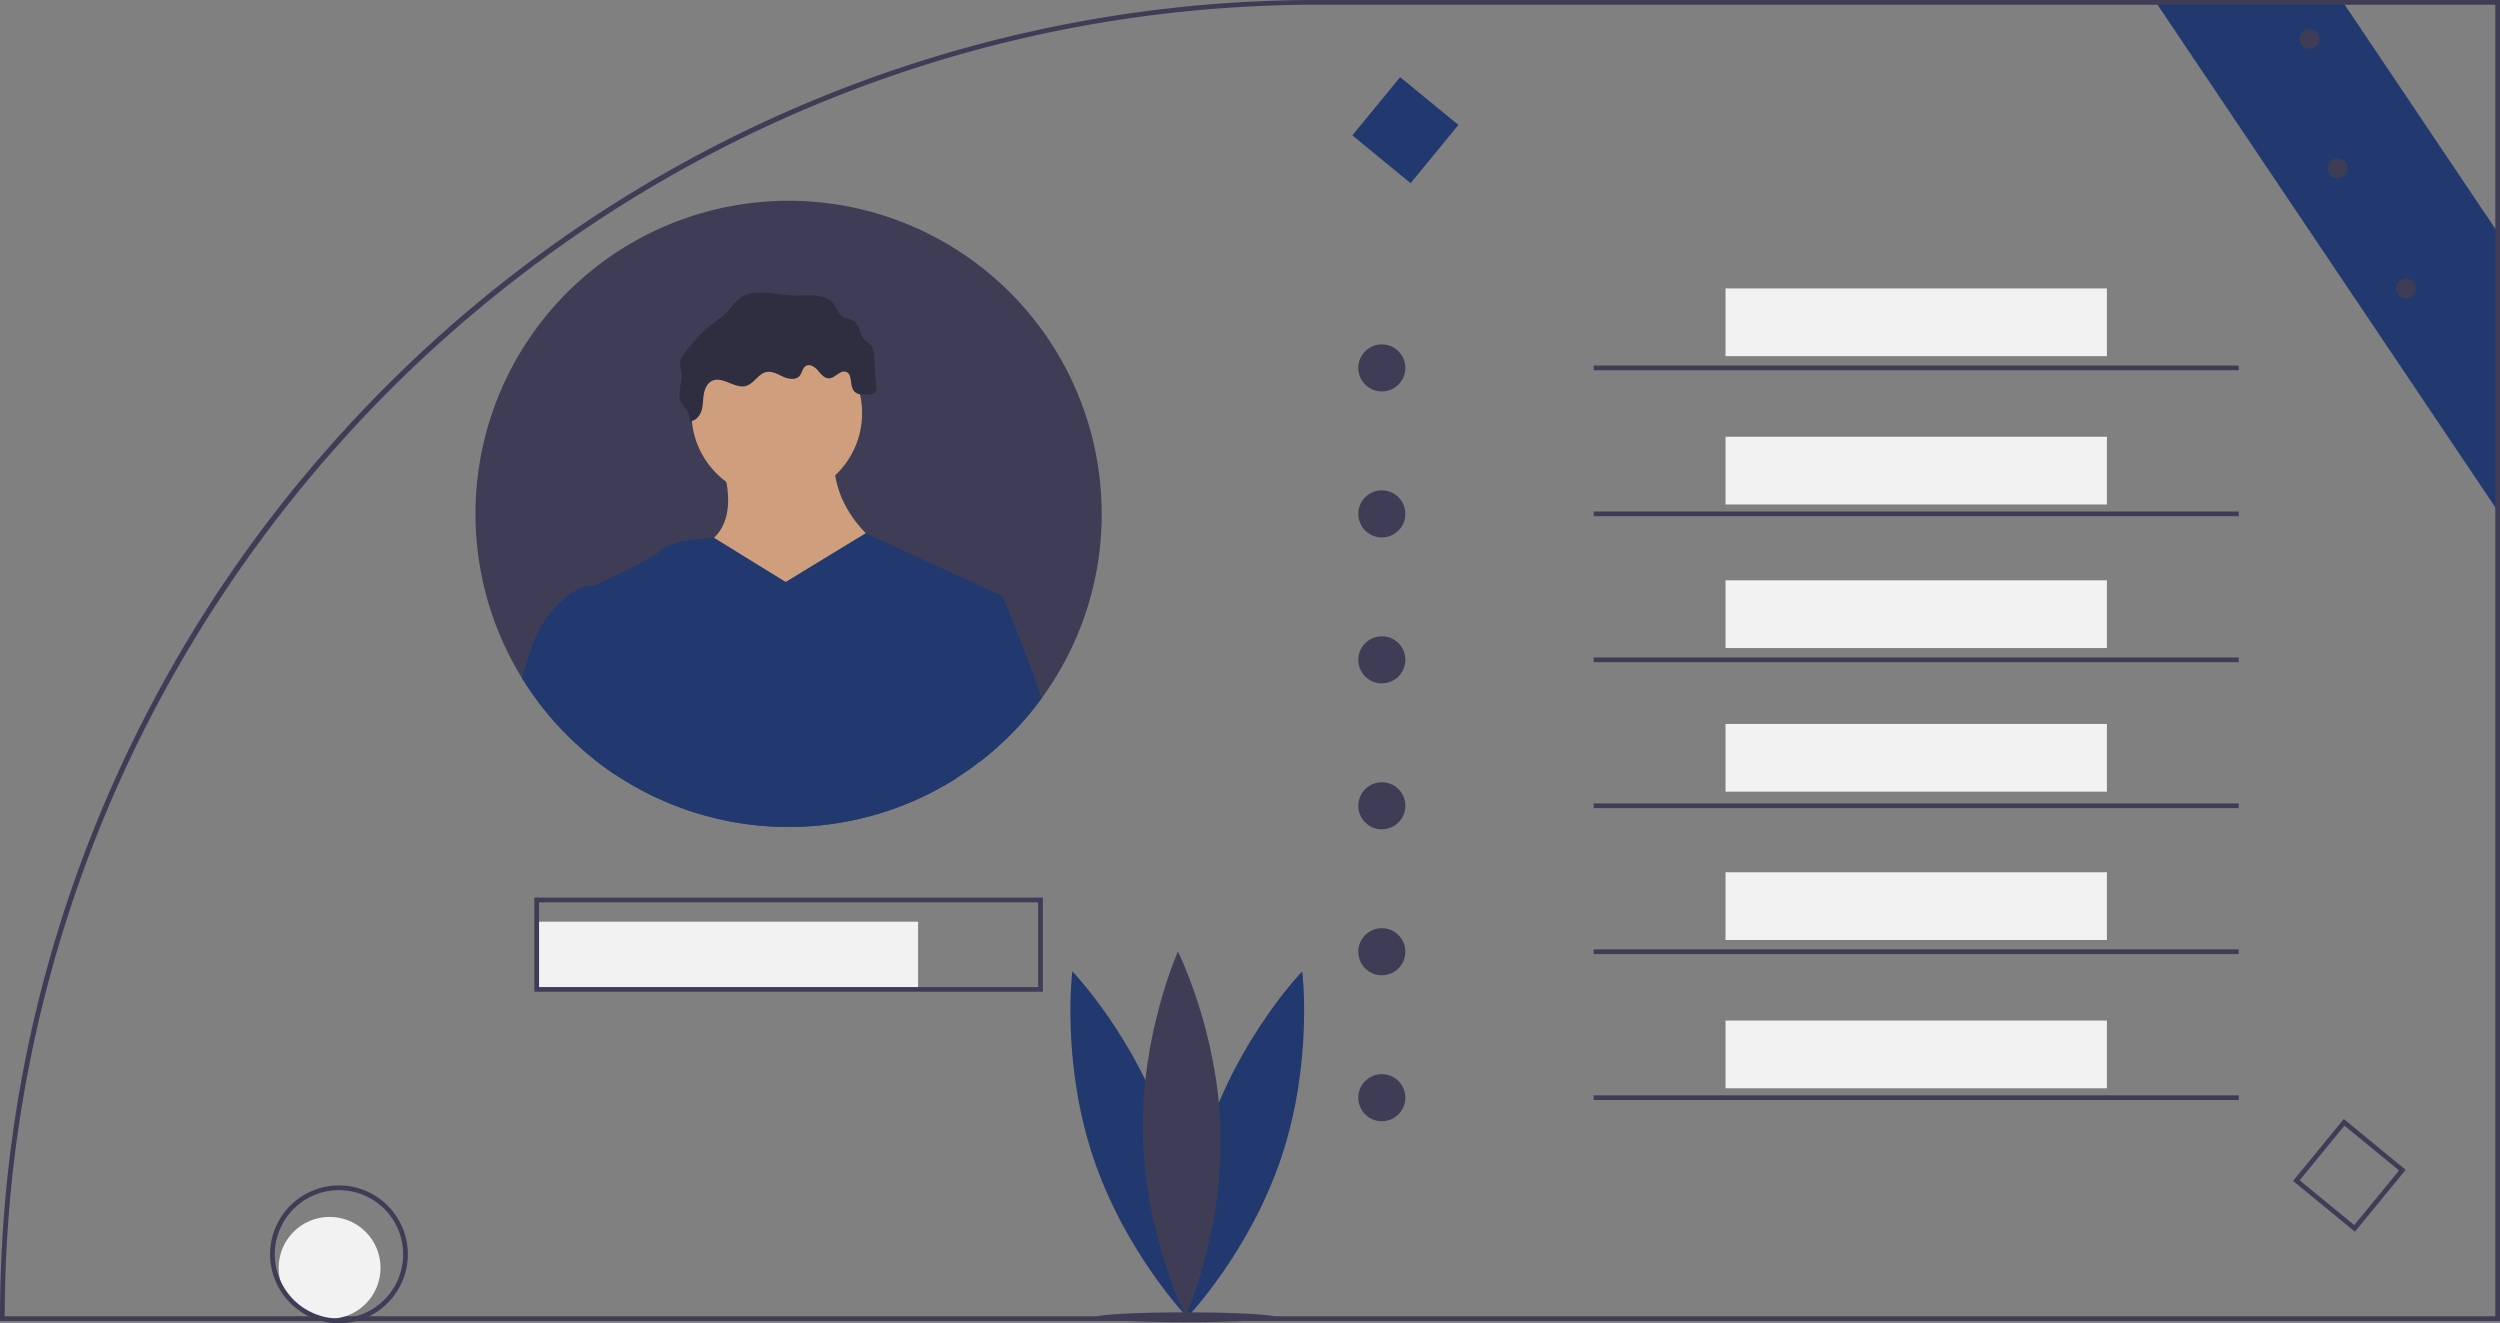 <svg id="e7d24159-a105-4c62-98a5-787fb4a09ca9" data-name="Layer 1" xmlns="http://www.w3.org/2000/svg" width="1061.98"
    height="562.1" viewBox="0 0 1061.98 562.1">
    <rect x="0" y="0" width="1061.98" height="562.1" fill="#808080" stroke="none"/>
    <title>personal_info</title>
    <polygon
        points="1061.98 100.16 1061.98 218.47 1059.98 215.49 916.49 2 915.14 0 994.66 0 996 2 1059.98 97.18 1061.98 100.16"
        fill="#21396f" />
    <path
        d="M629.15,168.95A558.423,558.423,0,0,0,233.07,333.01q-13.365,13.365-25.7,27.47a556.125,556.125,0,0,0-46.51,61.05q-6.09,9.255-11.8,18.75a560.141,560.141,0,0,0-36.03,70.78q-1.695,3.99-3.31,8.01-8.985,22.155-15.99,44.89a554.274,554.274,0,0,0-22.9,119.48q-1.815,22.665-1.82,45.65v1H1130.99V168.95Zm499.84,559.14H71.01q.03-20.4,1.52-40.43A554.155,554.155,0,0,1,94.99,567.08q6.99-23.01,15.88-45.15a555.155,555.155,0,0,1,39.25-79.02q5.685-9.525,11.79-18.8A558.676,558.676,0,0,1,208.33,362.83c102.4-117.5,253.09-191.88,420.82-191.88h499.84Z"
        transform="translate(-69.01 -168.95)" fill="#3f3d56" />
    <path
        d="M564.603,649.813c13.487,40.59,8.75,78.701,8.75,78.701s-26.603-27.698-40.09-68.288-8.75-78.701-8.75-78.701S551.116,609.223,564.603,649.813Z"
        transform="translate(-69.01 -168.95)" fill="#21396f" />
    <path
        d="M582.103,649.813c-13.487,40.59-8.75,78.701-8.75,78.701s26.603-27.698,40.09-68.288,8.75-78.701,8.75-78.701S595.59,609.223,582.103,649.813Z"
        transform="translate(-69.01 -168.95)" fill="#21396f" />
    <path
        d="M587.535,650.252c.904,42.762-14.872,77.777-14.872,77.777S555.422,693.713,554.518,650.95s14.872-77.777,14.872-77.777S586.631,607.49,587.535,650.252Z"
        transform="translate(-69.01 -168.95)" fill="#3f3d56" />
    <ellipse cx="503.645" cy="559.562" rx="38.141" ry="2.093" fill="#3f3d56" />
    <circle cx="140.01" cy="538.572" r="21.641" fill="#f2f2f2" />
    <path
        d="M212.99,672.51a29.3,29.3,0,0,0-29.26,29.27c0,.16,0,.32.01.48a29.329,29.329,0,0,0,16.44,25.83,28.33,28.33,0,0,0,5.37,2,29.348,29.348,0,0,0,14.89,0,28.33,28.33,0,0,0,5.37-2,29.268,29.268,0,0,0-12.82-55.58Zm7.16,55.58a26.841,26.841,0,0,1-7.16.96c-.48,0-.96-.01-1.43-.04h-.01a26.283,26.283,0,0,1-5.71-.92,27.359,27.359,0,0,1-17.85-15.45V712.63a27.26,27.26,0,1,1,32.16,15.46Z"
        transform="translate(-69.01 -168.95)" fill="#3f3d56" />
    <rect x="227.99" y="391.524" width="162" height="28.766" fill="#f2f2f2" />
    <rect x="732.99" y="122.524" width="162" height="28.766" fill="#f2f2f2" />
    <rect x="732.99" y="185.524" width="162" height="28.766" fill="#f2f2f2" />
    <rect x="732.99" y="246.524" width="162" height="28.766" fill="#f2f2f2" />
    <rect x="732.99" y="307.524" width="162" height="28.766" fill="#f2f2f2" />
    <rect x="732.99" y="370.524" width="162" height="28.766" fill="#f2f2f2" />
    <rect x="732.99" y="433.524" width="162" height="28.766" fill="#f2f2f2" />
    <path d="M296,550.24v40H512v-40Zm214,38H298v-36H510Z" transform="translate(-69.01 -168.95)" fill="#3f3d56" />
    <circle cx="586.99" cy="156.29" r="10" fill="#3f3d56" />
    <circle cx="586.99" cy="218.29" r="10" fill="#3f3d56" />
    <circle cx="586.99" cy="280.29" r="10" fill="#3f3d56" />
    <circle cx="586.99" cy="342.29" r="10" fill="#3f3d56" />
    <circle cx="586.99" cy="404.29" r="10" fill="#3f3d56" />
    <circle cx="586.99" cy="466.29" r="10" fill="#3f3d56" />
    <rect x="676.99" y="155.29" width="274" height="2" fill="#3f3d56" />
    <rect x="676.99" y="217.29" width="274" height="2" fill="#3f3d56" />
    <rect x="676.99" y="279.29" width="274" height="2" fill="#3f3d56" />
    <rect x="676.99" y="341.29" width="274" height="2" fill="#3f3d56" />
    <rect x="676.99" y="403.29" width="274" height="2" fill="#3f3d56" />
    <rect x="676.99" y="465.29" width="274" height="2" fill="#3f3d56" />
    <path
        d="M1069.36,692.166l-26.286-21.565,21.565-26.286,26.286,21.565ZM1045.889,670.323l23.194,19.028,19.028-23.194L1064.917,647.129Z"
        transform="translate(-69.01 -168.95)" fill="#3f3d56" />
    <rect x="650" y="208.24" width="32" height="32" transform="translate(224.318 -540.491) rotate(39.365)"
        fill="#21396f" />
    <path
        d="M537,387.24a132.326,132.326,0,0,1-25.6,78.44c-1.9,2.6-3.89,5.14-5.98,7.59A133.415,133.415,0,0,1,485.72,492.17c-.72.56-1.45,1.12-2.19,1.67q-4.05,3.03-8.33,5.75c-.87.55-1.74,1.09-2.62,1.61q-2.985,1.815-6.08,3.46c-1.01.54-2.03,1.07-3.05,1.58a133.091,133.091,0,0,1-133.15-8.29c-1.04-.68-2.06-1.38-3.07-2.1-1.9-1.34-3.77-2.74-5.59-4.18-1.68-1.32-3.32-2.69-4.93-4.09a133.168,133.168,0,0,1-22.35-25.04q-1.86-2.715-3.6-5.52A133.006,133.006,0,1,1,537,387.24Z"
        transform="translate(-69.01 -168.95)" fill="#3f3d56" />
    <circle cx="329.981" cy="175.494" r="36.234" fill="#CF9F7D" />
    <path
        d="M374.08,361.806s12.078,27.176-4.529,37.744,27.176,54.351,27.176,54.351l48.312-51.332s-25.666-16.607-21.137-43.783Z"
        transform="translate(-69.01 -168.95)" fill="#CF9F7D" />
    <path
        d="M485.72,492.17c-.72.56-1.45,1.12-2.19,1.67q-4.05,3.03-8.33,5.75c-.87.55-1.74,1.09-2.62,1.61l-.37-2.01,3.48-1.81Z"
        transform="translate(-69.01 -168.95)" fill="#CF9F7D" />
    <path
        d="M472.58,501.2c.88-.52,1.75-1.06,2.62-1.61l.03-.4.46-1.81,19.17-75.18-58.11-26.74-33.98,20.7-30.44-18.77s-17.88.65-22.41,5.18c-3.55,3.55-20.96,11.72-28.36,15.1-2.06.94-3.34,1.51-3.34,1.51s1.14,34.26,3.42,72.49c1.82,1.44,3.69,2.84,5.59,4.18,1.01.72,2.03,1.42,3.07,2.1a133.091,133.091,0,0,0,133.15,8.29Z"
        transform="translate(-69.01 -168.95)" fill="#21396f" />
    <path
        d="M330.3,417.67v80.28c-1.04-.68-2.06-1.38-3.07-2.1-1.9-1.34-3.77-2.74-5.59-4.18-1.68-1.32-3.32-2.69-4.93-4.09a133.168,133.168,0,0,1-22.35-25.04q-1.86-2.715-3.6-5.52,1.47-4.83,3.3-10.67C301.61,422.2,318.22,417.67,318.22,417.67Z"
        transform="translate(-69.01 -168.95)" fill="#21396f" />
    <path
        d="M472.58,501.2c.88-.52,1.75-1.06,2.62-1.61q4.275-2.715,8.33-5.75c.74-.55,1.47-1.11,2.19-1.67a133.419,133.419,0,0,0,19.7-18.9c2.09-2.45,4.08-4.99,5.98-7.59-6.15-19.22-16.54-43.48-16.54-43.48l-21.14-1.51s-8.58,68.68-10.27,85.55Z"
        transform="translate(-69.01 -168.95)" fill="#21396f" />
    <path
        d="M376.775,302.504a68.591,68.591,0,0,1-5.668,4.337,53.882,53.882,0,0,0-6.833,6.787l-2.336,2.616c-1.988,2.226-4.098,4.767-4.014,7.75.031,1.107.371,2.181.505,3.281.529,4.361-2.137,9.155.057,12.961.634,1.1,1.616,1.961,2.315,3.021a7.062,7.062,0,0,1,1.116,4.599c2.358.097,4.292-2.016,5.032-4.258s.64-4.662 1-6.995,1.372-4.802,3.491-5.84c4.522-2.216,9.714,3.545,14.541,2.109,3.37-1.002,5.147-5.18,8.593-5.88,2.466-.501,4.84.964,7.132,2.002s5.382,1.519,7.003-.406c1.073-1.274,1.188-3.317,2.611-4.183,1.706-1.038,3.842.407,5.133,1.93s2.718,3.385,4.714,3.33c2.648-.074,4.676-3.6,7.189-2.763,2.837.944,1.532,5.484,3.253,7.928,1.455,2.067,4.503,1.945,7.007,1.604a2.51,2.51,0,0,0,2.613-3.351l-1.046-13.872a6.698,6.698,0,0,0-.614-2.769c-.728-1.319-2.237-1.988-3.262-3.092-2.156-2.322-2.053-6.392-4.734-8.081-1.392-.877-3.214-.85-4.596-1.743-1.773-1.144-2.344-3.436-3.586-5.141-1.776-2.439-4.88-3.569-7.88-3.88s-6.029.064-9.045-.034c-6.13-.2-12.26-1.925-18.42-.915C382.672,294.436,380.415,298.996,376.775,302.504Z"
        transform="translate(-69.01 -168.95)" fill="#2f2e41" />
    <circle cx="1022.017" cy="122.51" r="4.186" fill="#3f3d56" />
    <circle cx="993.017" cy="71.51" r="4.186" fill="#3f3d56" />
    <circle cx="981.017" cy="16.51" r="4.186" fill="#3f3d56" />
</svg>
